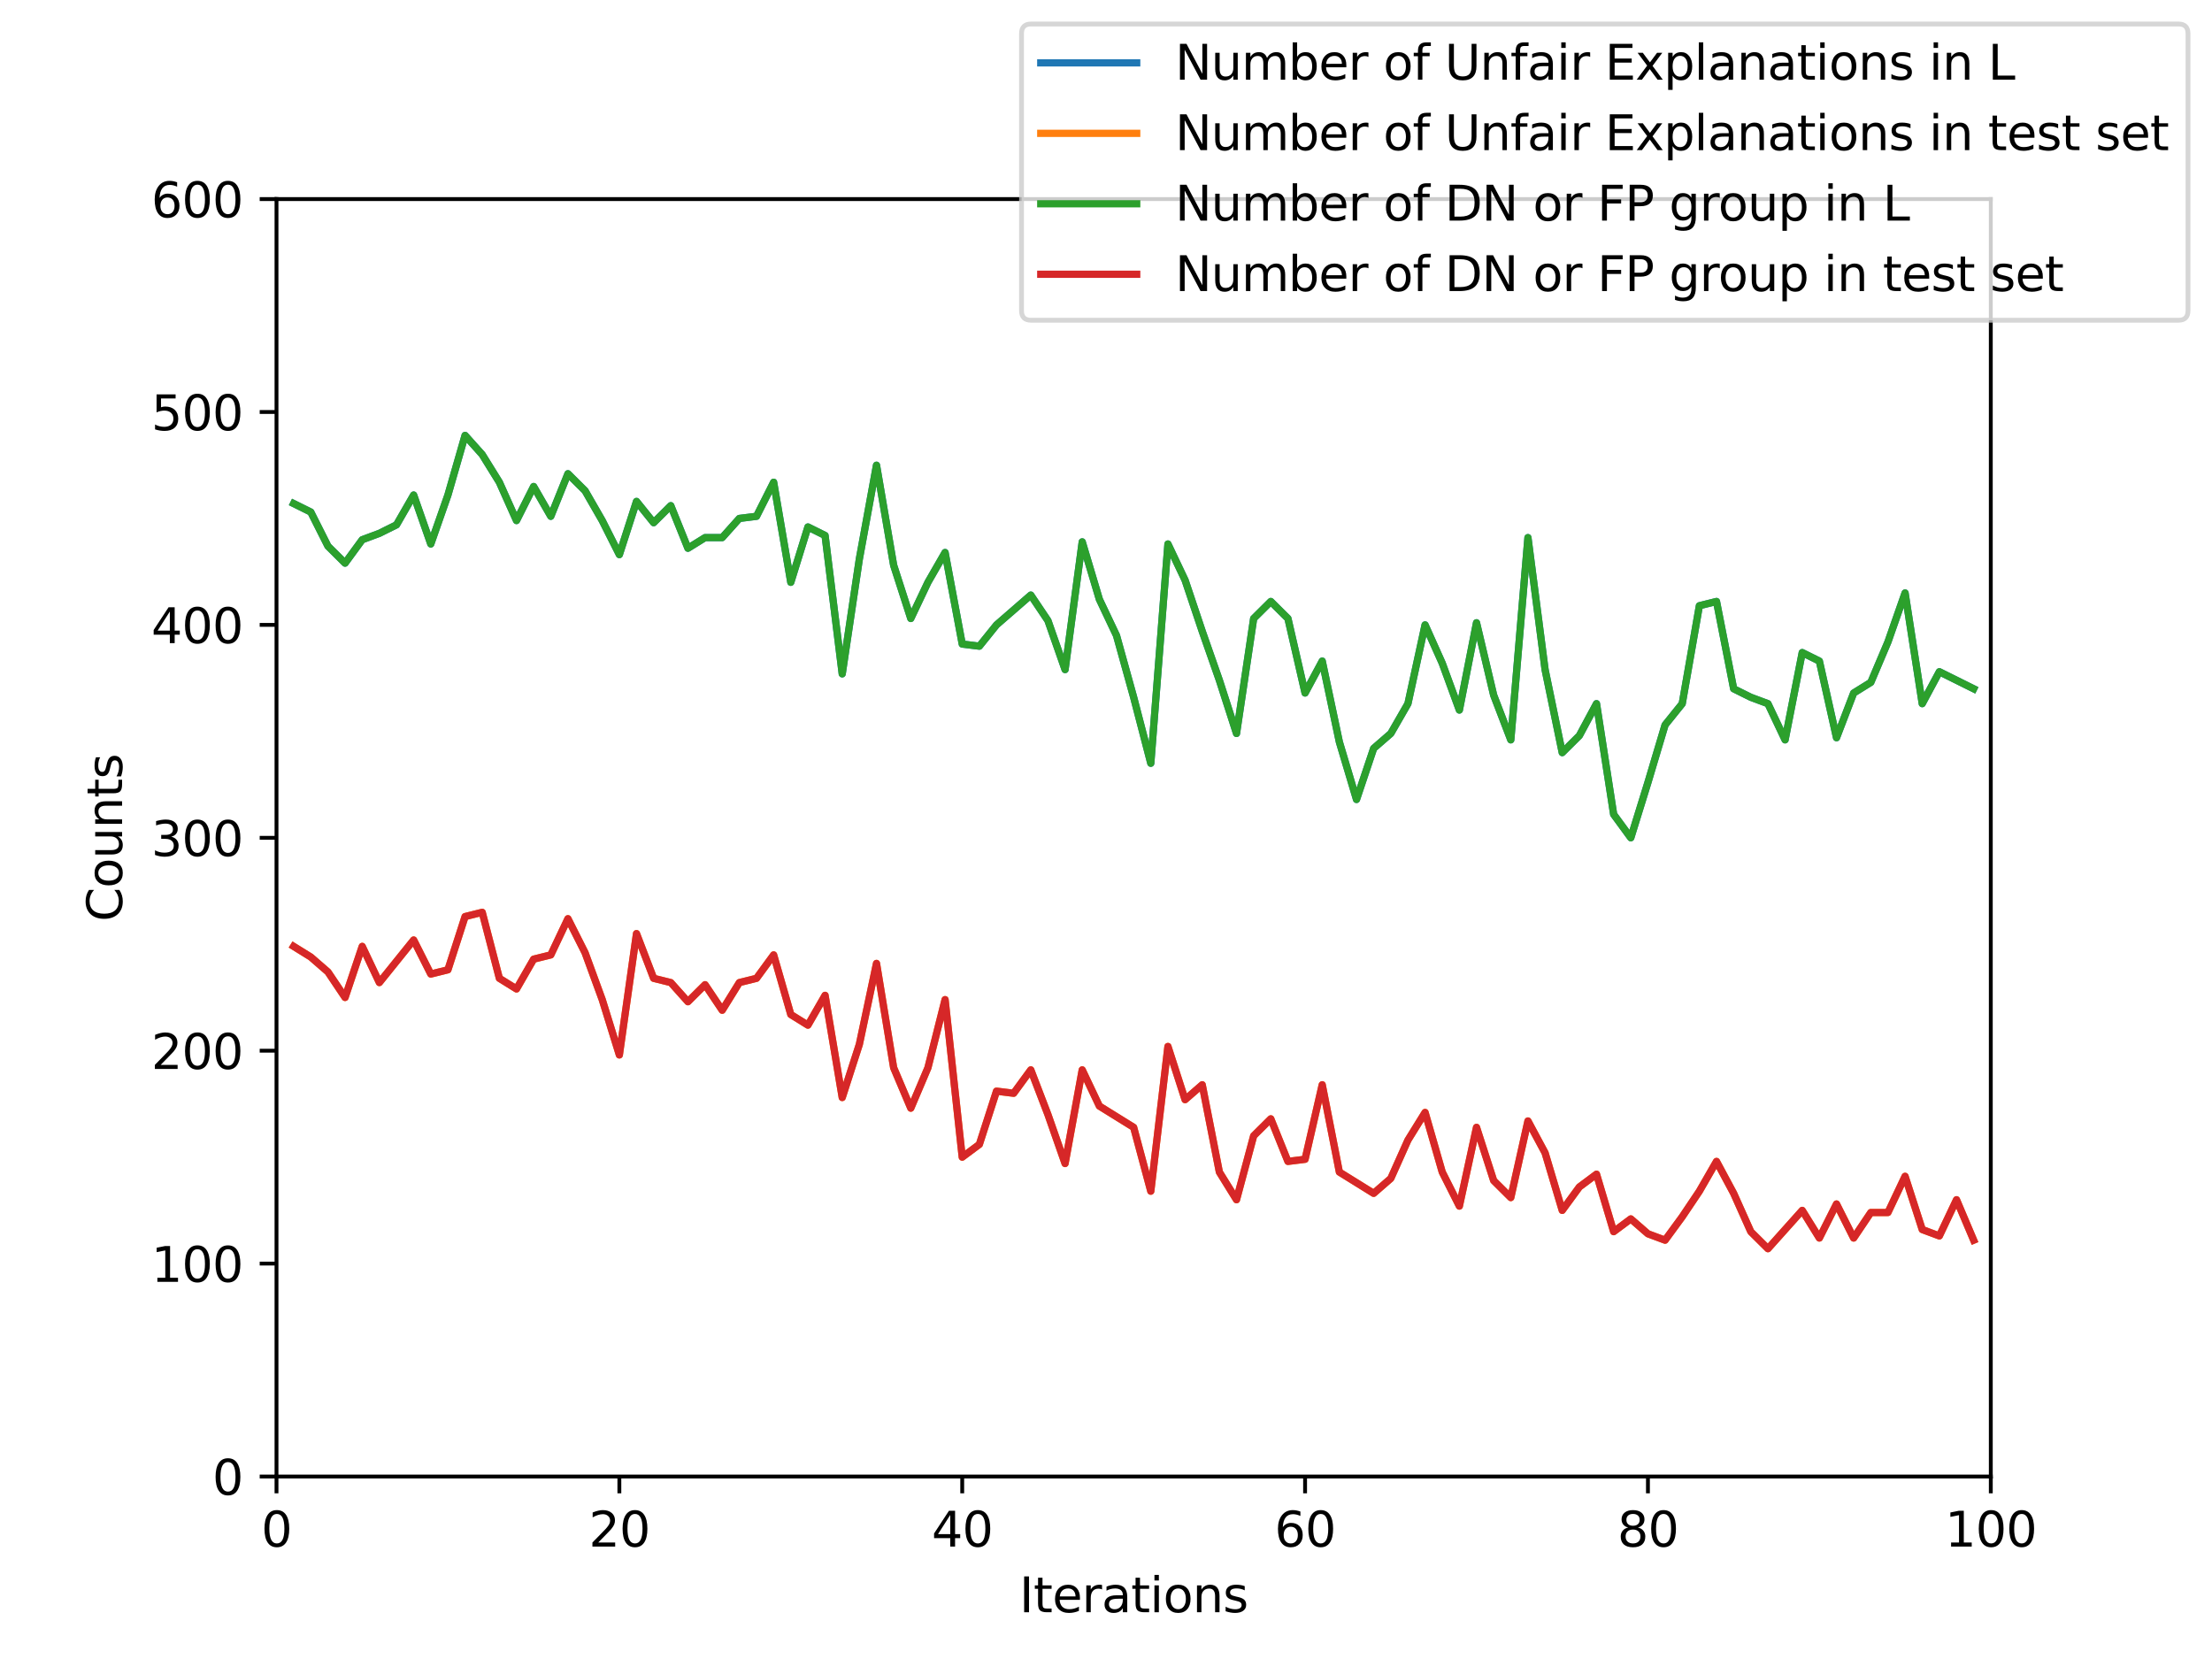 <?xml version="1.0" encoding="utf-8" standalone="no"?>
<!DOCTYPE svg PUBLIC "-//W3C//DTD SVG 1.1//EN"
  "http://www.w3.org/Graphics/SVG/1.1/DTD/svg11.dtd">
<svg xmlns:xlink="http://www.w3.org/1999/xlink" width="460.8pt" height="345.6pt" viewBox="0 0 460.8 345.6" xmlns="http://www.w3.org/2000/svg" version="1.1">
 <defs>
  <style type="text/css">*{stroke-linejoin: round; stroke-linecap: butt}</style>
 </defs>
 <g id="figure_1">
  <g id="patch_1">
   <path d="M 0 345.6 
L 460.8 345.6 
L 460.8 0 
L 0 0 
z
" style="fill: #ffffff"/>
  </g>
  <g id="axes_1">
   <g id="patch_2">
    <path d="M 57.6 307.584 
L 414.72 307.584 
L 414.72 41.472 
L 57.6 41.472 
z
" style="fill: #ffffff"/>
   </g>
   <g id="matplotlib.axis_1">
    <g id="xtick_1">
     <g id="line2d_1">
      <defs>
       <path id="mf922ef37c4" d="M 0 0 
L 0 3.5 
" style="stroke: #000000; stroke-width: 0.8"/>
      </defs>
      <g>
       <use xlink:href="#mf922ef37c4" x="57.6" y="307.584" style="stroke: #000000; stroke-width: 0.8"/>
      </g>
     </g>
     <g id="text_1">
      <!-- 0 -->
      <g transform="translate(54.419 322.182)scale(0.1 -0.1)">
       <defs>
        <path id="DejaVuSans-30" d="M 2034 4250 
Q 1547 4250 1301 3770 
Q 1056 3291 1056 2328 
Q 1056 1369 1301 889 
Q 1547 409 2034 409 
Q 2525 409 2770 889 
Q 3016 1369 3016 2328 
Q 3016 3291 2770 3770 
Q 2525 4250 2034 4250 
z
M 2034 4750 
Q 2819 4750 3233 4129 
Q 3647 3509 3647 2328 
Q 3647 1150 3233 529 
Q 2819 -91 2034 -91 
Q 1250 -91 836 529 
Q 422 1150 422 2328 
Q 422 3509 836 4129 
Q 1250 4750 2034 4750 
z
" transform="scale(0.016)"/>
       </defs>
       <use xlink:href="#DejaVuSans-30"/>
      </g>
     </g>
    </g>
    <g id="xtick_2">
     <g id="line2d_2">
      <g>
       <use xlink:href="#mf922ef37c4" x="129.024" y="307.584" style="stroke: #000000; stroke-width: 0.8"/>
      </g>
     </g>
     <g id="text_2">
      <!-- 20 -->
      <g transform="translate(122.662 322.182)scale(0.1 -0.1)">
       <defs>
        <path id="DejaVuSans-32" d="M 1228 531 
L 3431 531 
L 3431 0 
L 469 0 
L 469 531 
Q 828 903 1448 1529 
Q 2069 2156 2228 2338 
Q 2531 2678 2651 2914 
Q 2772 3150 2772 3378 
Q 2772 3750 2511 3984 
Q 2250 4219 1831 4219 
Q 1534 4219 1204 4116 
Q 875 4013 500 3803 
L 500 4441 
Q 881 4594 1212 4672 
Q 1544 4750 1819 4750 
Q 2544 4750 2975 4387 
Q 3406 4025 3406 3419 
Q 3406 3131 3298 2873 
Q 3191 2616 2906 2266 
Q 2828 2175 2409 1742 
Q 1991 1309 1228 531 
z
" transform="scale(0.016)"/>
       </defs>
       <use xlink:href="#DejaVuSans-32"/>
       <use xlink:href="#DejaVuSans-30" x="63.623"/>
      </g>
     </g>
    </g>
    <g id="xtick_3">
     <g id="line2d_3">
      <g>
       <use xlink:href="#mf922ef37c4" x="200.448" y="307.584" style="stroke: #000000; stroke-width: 0.8"/>
      </g>
     </g>
     <g id="text_3">
      <!-- 40 -->
      <g transform="translate(194.085 322.182)scale(0.1 -0.1)">
       <defs>
        <path id="DejaVuSans-34" d="M 2419 4116 
L 825 1625 
L 2419 1625 
L 2419 4116 
z
M 2253 4666 
L 3047 4666 
L 3047 1625 
L 3713 1625 
L 3713 1100 
L 3047 1100 
L 3047 0 
L 2419 0 
L 2419 1100 
L 313 1100 
L 313 1709 
L 2253 4666 
z
" transform="scale(0.016)"/>
       </defs>
       <use xlink:href="#DejaVuSans-34"/>
       <use xlink:href="#DejaVuSans-30" x="63.623"/>
      </g>
     </g>
    </g>
    <g id="xtick_4">
     <g id="line2d_4">
      <g>
       <use xlink:href="#mf922ef37c4" x="271.872" y="307.584" style="stroke: #000000; stroke-width: 0.8"/>
      </g>
     </g>
     <g id="text_4">
      <!-- 60 -->
      <g transform="translate(265.51 322.182)scale(0.1 -0.1)">
       <defs>
        <path id="DejaVuSans-36" d="M 2113 2584 
Q 1688 2584 1439 2293 
Q 1191 2003 1191 1497 
Q 1191 994 1439 701 
Q 1688 409 2113 409 
Q 2538 409 2786 701 
Q 3034 994 3034 1497 
Q 3034 2003 2786 2293 
Q 2538 2584 2113 2584 
z
M 3366 4563 
L 3366 3988 
Q 3128 4100 2886 4159 
Q 2644 4219 2406 4219 
Q 1781 4219 1451 3797 
Q 1122 3375 1075 2522 
Q 1259 2794 1537 2939 
Q 1816 3084 2150 3084 
Q 2853 3084 3261 2657 
Q 3669 2231 3669 1497 
Q 3669 778 3244 343 
Q 2819 -91 2113 -91 
Q 1303 -91 875 529 
Q 447 1150 447 2328 
Q 447 3434 972 4092 
Q 1497 4750 2381 4750 
Q 2619 4750 2861 4703 
Q 3103 4656 3366 4563 
z
" transform="scale(0.016)"/>
       </defs>
       <use xlink:href="#DejaVuSans-36"/>
       <use xlink:href="#DejaVuSans-30" x="63.623"/>
      </g>
     </g>
    </g>
    <g id="xtick_5">
     <g id="line2d_5">
      <g>
       <use xlink:href="#mf922ef37c4" x="343.296" y="307.584" style="stroke: #000000; stroke-width: 0.8"/>
      </g>
     </g>
     <g id="text_5">
      <!-- 80 -->
      <g transform="translate(336.933 322.182)scale(0.1 -0.1)">
       <defs>
        <path id="DejaVuSans-38" d="M 2034 2216 
Q 1584 2216 1326 1975 
Q 1069 1734 1069 1313 
Q 1069 891 1326 650 
Q 1584 409 2034 409 
Q 2484 409 2743 651 
Q 3003 894 3003 1313 
Q 3003 1734 2745 1975 
Q 2488 2216 2034 2216 
z
M 1403 2484 
Q 997 2584 770 2862 
Q 544 3141 544 3541 
Q 544 4100 942 4425 
Q 1341 4750 2034 4750 
Q 2731 4750 3128 4425 
Q 3525 4100 3525 3541 
Q 3525 3141 3298 2862 
Q 3072 2584 2669 2484 
Q 3125 2378 3379 2068 
Q 3634 1759 3634 1313 
Q 3634 634 3220 271 
Q 2806 -91 2034 -91 
Q 1263 -91 848 271 
Q 434 634 434 1313 
Q 434 1759 690 2068 
Q 947 2378 1403 2484 
z
M 1172 3481 
Q 1172 3119 1398 2916 
Q 1625 2713 2034 2713 
Q 2441 2713 2670 2916 
Q 2900 3119 2900 3481 
Q 2900 3844 2670 4047 
Q 2441 4250 2034 4250 
Q 1625 4250 1398 4047 
Q 1172 3844 1172 3481 
z
" transform="scale(0.016)"/>
       </defs>
       <use xlink:href="#DejaVuSans-38"/>
       <use xlink:href="#DejaVuSans-30" x="63.623"/>
      </g>
     </g>
    </g>
    <g id="xtick_6">
     <g id="line2d_6">
      <g>
       <use xlink:href="#mf922ef37c4" x="414.72" y="307.584" style="stroke: #000000; stroke-width: 0.8"/>
      </g>
     </g>
     <g id="text_6">
      <!-- 100 -->
      <g transform="translate(405.176 322.182)scale(0.1 -0.1)">
       <defs>
        <path id="DejaVuSans-31" d="M 794 531 
L 1825 531 
L 1825 4091 
L 703 3866 
L 703 4441 
L 1819 4666 
L 2450 4666 
L 2450 531 
L 3481 531 
L 3481 0 
L 794 0 
L 794 531 
z
" transform="scale(0.016)"/>
       </defs>
       <use xlink:href="#DejaVuSans-31"/>
       <use xlink:href="#DejaVuSans-30" x="63.623"/>
       <use xlink:href="#DejaVuSans-30" x="127.246"/>
      </g>
     </g>
    </g>
    <g id="text_7">
     <!-- Iterations -->
     <g transform="translate(212.347 335.861)scale(0.1 -0.1)">
      <defs>
       <path id="DejaVuSans-49" d="M 628 4666 
L 1259 4666 
L 1259 0 
L 628 0 
L 628 4666 
z
" transform="scale(0.016)"/>
       <path id="DejaVuSans-74" d="M 1172 4494 
L 1172 3500 
L 2356 3500 
L 2356 3053 
L 1172 3053 
L 1172 1153 
Q 1172 725 1289 603 
Q 1406 481 1766 481 
L 2356 481 
L 2356 0 
L 1766 0 
Q 1100 0 847 248 
Q 594 497 594 1153 
L 594 3053 
L 172 3053 
L 172 3500 
L 594 3500 
L 594 4494 
L 1172 4494 
z
" transform="scale(0.016)"/>
       <path id="DejaVuSans-65" d="M 3597 1894 
L 3597 1613 
L 953 1613 
Q 991 1019 1311 708 
Q 1631 397 2203 397 
Q 2534 397 2845 478 
Q 3156 559 3463 722 
L 3463 178 
Q 3153 47 2828 -22 
Q 2503 -91 2169 -91 
Q 1331 -91 842 396 
Q 353 884 353 1716 
Q 353 2575 817 3079 
Q 1281 3584 2069 3584 
Q 2775 3584 3186 3129 
Q 3597 2675 3597 1894 
z
M 3022 2063 
Q 3016 2534 2758 2815 
Q 2500 3097 2075 3097 
Q 1594 3097 1305 2825 
Q 1016 2553 972 2059 
L 3022 2063 
z
" transform="scale(0.016)"/>
       <path id="DejaVuSans-72" d="M 2631 2963 
Q 2534 3019 2420 3045 
Q 2306 3072 2169 3072 
Q 1681 3072 1420 2755 
Q 1159 2438 1159 1844 
L 1159 0 
L 581 0 
L 581 3500 
L 1159 3500 
L 1159 2956 
Q 1341 3275 1631 3429 
Q 1922 3584 2338 3584 
Q 2397 3584 2469 3576 
Q 2541 3569 2628 3553 
L 2631 2963 
z
" transform="scale(0.016)"/>
       <path id="DejaVuSans-61" d="M 2194 1759 
Q 1497 1759 1228 1600 
Q 959 1441 959 1056 
Q 959 750 1161 570 
Q 1363 391 1709 391 
Q 2188 391 2477 730 
Q 2766 1069 2766 1631 
L 2766 1759 
L 2194 1759 
z
M 3341 1997 
L 3341 0 
L 2766 0 
L 2766 531 
Q 2569 213 2275 61 
Q 1981 -91 1556 -91 
Q 1019 -91 701 211 
Q 384 513 384 1019 
Q 384 1609 779 1909 
Q 1175 2209 1959 2209 
L 2766 2209 
L 2766 2266 
Q 2766 2663 2505 2880 
Q 2244 3097 1772 3097 
Q 1472 3097 1187 3025 
Q 903 2953 641 2809 
L 641 3341 
Q 956 3463 1253 3523 
Q 1550 3584 1831 3584 
Q 2591 3584 2966 3190 
Q 3341 2797 3341 1997 
z
" transform="scale(0.016)"/>
       <path id="DejaVuSans-69" d="M 603 3500 
L 1178 3500 
L 1178 0 
L 603 0 
L 603 3500 
z
M 603 4863 
L 1178 4863 
L 1178 4134 
L 603 4134 
L 603 4863 
z
" transform="scale(0.016)"/>
       <path id="DejaVuSans-6f" d="M 1959 3097 
Q 1497 3097 1228 2736 
Q 959 2375 959 1747 
Q 959 1119 1226 758 
Q 1494 397 1959 397 
Q 2419 397 2687 759 
Q 2956 1122 2956 1747 
Q 2956 2369 2687 2733 
Q 2419 3097 1959 3097 
z
M 1959 3584 
Q 2709 3584 3137 3096 
Q 3566 2609 3566 1747 
Q 3566 888 3137 398 
Q 2709 -91 1959 -91 
Q 1206 -91 779 398 
Q 353 888 353 1747 
Q 353 2609 779 3096 
Q 1206 3584 1959 3584 
z
" transform="scale(0.016)"/>
       <path id="DejaVuSans-6e" d="M 3513 2113 
L 3513 0 
L 2938 0 
L 2938 2094 
Q 2938 2591 2744 2837 
Q 2550 3084 2163 3084 
Q 1697 3084 1428 2787 
Q 1159 2491 1159 1978 
L 1159 0 
L 581 0 
L 581 3500 
L 1159 3500 
L 1159 2956 
Q 1366 3272 1645 3428 
Q 1925 3584 2291 3584 
Q 2894 3584 3203 3211 
Q 3513 2838 3513 2113 
z
" transform="scale(0.016)"/>
       <path id="DejaVuSans-73" d="M 2834 3397 
L 2834 2853 
Q 2591 2978 2328 3040 
Q 2066 3103 1784 3103 
Q 1356 3103 1142 2972 
Q 928 2841 928 2578 
Q 928 2378 1081 2264 
Q 1234 2150 1697 2047 
L 1894 2003 
Q 2506 1872 2764 1633 
Q 3022 1394 3022 966 
Q 3022 478 2636 193 
Q 2250 -91 1575 -91 
Q 1294 -91 989 -36 
Q 684 19 347 128 
L 347 722 
Q 666 556 975 473 
Q 1284 391 1588 391 
Q 1994 391 2212 530 
Q 2431 669 2431 922 
Q 2431 1156 2273 1281 
Q 2116 1406 1581 1522 
L 1381 1569 
Q 847 1681 609 1914 
Q 372 2147 372 2553 
Q 372 3047 722 3315 
Q 1072 3584 1716 3584 
Q 2034 3584 2315 3537 
Q 2597 3491 2834 3397 
z
" transform="scale(0.016)"/>
      </defs>
      <use xlink:href="#DejaVuSans-49"/>
      <use xlink:href="#DejaVuSans-74" x="29.492"/>
      <use xlink:href="#DejaVuSans-65" x="68.701"/>
      <use xlink:href="#DejaVuSans-72" x="130.225"/>
      <use xlink:href="#DejaVuSans-61" x="171.338"/>
      <use xlink:href="#DejaVuSans-74" x="232.617"/>
      <use xlink:href="#DejaVuSans-69" x="271.826"/>
      <use xlink:href="#DejaVuSans-6f" x="299.609"/>
      <use xlink:href="#DejaVuSans-6e" x="360.791"/>
      <use xlink:href="#DejaVuSans-73" x="424.17"/>
     </g>
    </g>
   </g>
   <g id="matplotlib.axis_2">
    <g id="ytick_1">
     <g id="line2d_7">
      <defs>
       <path id="m00af61d850" d="M 0 0 
L -3.5 0 
" style="stroke: #000000; stroke-width: 0.8"/>
      </defs>
      <g>
       <use xlink:href="#m00af61d850" x="57.6" y="307.584" style="stroke: #000000; stroke-width: 0.8"/>
      </g>
     </g>
     <g id="text_8">
      <!-- 0 -->
      <g transform="translate(44.237 311.383)scale(0.1 -0.1)">
       <use xlink:href="#DejaVuSans-30"/>
      </g>
     </g>
    </g>
    <g id="ytick_2">
     <g id="line2d_8">
      <g>
       <use xlink:href="#m00af61d850" x="57.6" y="263.232" style="stroke: #000000; stroke-width: 0.8"/>
      </g>
     </g>
     <g id="text_9">
      <!-- 100 -->
      <g transform="translate(31.512 267.031)scale(0.1 -0.1)">
       <use xlink:href="#DejaVuSans-31"/>
       <use xlink:href="#DejaVuSans-30" x="63.623"/>
       <use xlink:href="#DejaVuSans-30" x="127.246"/>
      </g>
     </g>
    </g>
    <g id="ytick_3">
     <g id="line2d_9">
      <g>
       <use xlink:href="#m00af61d850" x="57.6" y="218.88" style="stroke: #000000; stroke-width: 0.8"/>
      </g>
     </g>
     <g id="text_10">
      <!-- 200 -->
      <g transform="translate(31.512 222.679)scale(0.1 -0.1)">
       <use xlink:href="#DejaVuSans-32"/>
       <use xlink:href="#DejaVuSans-30" x="63.623"/>
       <use xlink:href="#DejaVuSans-30" x="127.246"/>
      </g>
     </g>
    </g>
    <g id="ytick_4">
     <g id="line2d_10">
      <g>
       <use xlink:href="#m00af61d850" x="57.6" y="174.528" style="stroke: #000000; stroke-width: 0.8"/>
      </g>
     </g>
     <g id="text_11">
      <!-- 300 -->
      <g transform="translate(31.512 178.327)scale(0.1 -0.1)">
       <defs>
        <path id="DejaVuSans-33" d="M 2597 2516 
Q 3050 2419 3304 2112 
Q 3559 1806 3559 1356 
Q 3559 666 3084 287 
Q 2609 -91 1734 -91 
Q 1441 -91 1130 -33 
Q 819 25 488 141 
L 488 750 
Q 750 597 1062 519 
Q 1375 441 1716 441 
Q 2309 441 2620 675 
Q 2931 909 2931 1356 
Q 2931 1769 2642 2001 
Q 2353 2234 1838 2234 
L 1294 2234 
L 1294 2753 
L 1863 2753 
Q 2328 2753 2575 2939 
Q 2822 3125 2822 3475 
Q 2822 3834 2567 4026 
Q 2313 4219 1838 4219 
Q 1578 4219 1281 4162 
Q 984 4106 628 3988 
L 628 4550 
Q 988 4650 1302 4700 
Q 1616 4750 1894 4750 
Q 2613 4750 3031 4423 
Q 3450 4097 3450 3541 
Q 3450 3153 3228 2886 
Q 3006 2619 2597 2516 
z
" transform="scale(0.016)"/>
       </defs>
       <use xlink:href="#DejaVuSans-33"/>
       <use xlink:href="#DejaVuSans-30" x="63.623"/>
       <use xlink:href="#DejaVuSans-30" x="127.246"/>
      </g>
     </g>
    </g>
    <g id="ytick_5">
     <g id="line2d_11">
      <g>
       <use xlink:href="#m00af61d850" x="57.6" y="130.176" style="stroke: #000000; stroke-width: 0.8"/>
      </g>
     </g>
     <g id="text_12">
      <!-- 400 -->
      <g transform="translate(31.512 133.975)scale(0.1 -0.1)">
       <use xlink:href="#DejaVuSans-34"/>
       <use xlink:href="#DejaVuSans-30" x="63.623"/>
       <use xlink:href="#DejaVuSans-30" x="127.246"/>
      </g>
     </g>
    </g>
    <g id="ytick_6">
     <g id="line2d_12">
      <g>
       <use xlink:href="#m00af61d850" x="57.6" y="85.824" style="stroke: #000000; stroke-width: 0.8"/>
      </g>
     </g>
     <g id="text_13">
      <!-- 500 -->
      <g transform="translate(31.512 89.623)scale(0.1 -0.1)">
       <defs>
        <path id="DejaVuSans-35" d="M 691 4666 
L 3169 4666 
L 3169 4134 
L 1269 4134 
L 1269 2991 
Q 1406 3038 1543 3061 
Q 1681 3084 1819 3084 
Q 2600 3084 3056 2656 
Q 3513 2228 3513 1497 
Q 3513 744 3044 326 
Q 2575 -91 1722 -91 
Q 1428 -91 1123 -41 
Q 819 9 494 109 
L 494 744 
Q 775 591 1075 516 
Q 1375 441 1709 441 
Q 2250 441 2565 725 
Q 2881 1009 2881 1497 
Q 2881 1984 2565 2268 
Q 2250 2553 1709 2553 
Q 1456 2553 1204 2497 
Q 953 2441 691 2322 
L 691 4666 
z
" transform="scale(0.016)"/>
       </defs>
       <use xlink:href="#DejaVuSans-35"/>
       <use xlink:href="#DejaVuSans-30" x="63.623"/>
       <use xlink:href="#DejaVuSans-30" x="127.246"/>
      </g>
     </g>
    </g>
    <g id="ytick_7">
     <g id="line2d_13">
      <g>
       <use xlink:href="#m00af61d850" x="57.6" y="41.472" style="stroke: #000000; stroke-width: 0.8"/>
      </g>
     </g>
     <g id="text_14">
      <!-- 600 -->
      <g transform="translate(31.512 45.271)scale(0.1 -0.1)">
       <use xlink:href="#DejaVuSans-36"/>
       <use xlink:href="#DejaVuSans-30" x="63.623"/>
       <use xlink:href="#DejaVuSans-30" x="127.246"/>
      </g>
     </g>
    </g>
    <g id="text_15">
     <!-- Counts -->
     <g transform="translate(25.433 191.981)rotate(-90)scale(0.1 -0.1)">
      <defs>
       <path id="DejaVuSans-43" d="M 4122 4306 
L 4122 3641 
Q 3803 3938 3442 4084 
Q 3081 4231 2675 4231 
Q 1875 4231 1450 3742 
Q 1025 3253 1025 2328 
Q 1025 1406 1450 917 
Q 1875 428 2675 428 
Q 3081 428 3442 575 
Q 3803 722 4122 1019 
L 4122 359 
Q 3791 134 3420 21 
Q 3050 -91 2638 -91 
Q 1578 -91 968 557 
Q 359 1206 359 2328 
Q 359 3453 968 4101 
Q 1578 4750 2638 4750 
Q 3056 4750 3426 4639 
Q 3797 4528 4122 4306 
z
" transform="scale(0.016)"/>
       <path id="DejaVuSans-75" d="M 544 1381 
L 544 3500 
L 1119 3500 
L 1119 1403 
Q 1119 906 1312 657 
Q 1506 409 1894 409 
Q 2359 409 2629 706 
Q 2900 1003 2900 1516 
L 2900 3500 
L 3475 3500 
L 3475 0 
L 2900 0 
L 2900 538 
Q 2691 219 2414 64 
Q 2138 -91 1772 -91 
Q 1169 -91 856 284 
Q 544 659 544 1381 
z
M 1991 3584 
L 1991 3584 
z
" transform="scale(0.016)"/>
      </defs>
      <use xlink:href="#DejaVuSans-43"/>
      <use xlink:href="#DejaVuSans-6f" x="69.824"/>
      <use xlink:href="#DejaVuSans-75" x="131.006"/>
      <use xlink:href="#DejaVuSans-6e" x="194.385"/>
      <use xlink:href="#DejaVuSans-74" x="257.764"/>
      <use xlink:href="#DejaVuSans-73" x="296.973"/>
     </g>
    </g>
   </g>
   <g id="line2d_14">
    <path d="M 61.171 104.895 
L 64.742 106.669 
L 68.314 113.766 
L 71.885 117.314 
L 75.456 112.435 
L 79.027 111.105 
L 82.598 109.331 
L 86.17 103.121 
L 89.741 113.322 
L 93.312 103.121 
L 96.883 90.703 
L 100.454 94.694 
L 104.026 100.46 
L 107.597 108.444 
L 111.168 101.347 
L 114.739 107.556 
L 118.31 98.686 
L 121.882 102.234 
L 125.453 108.444 
L 129.024 115.54 
L 132.595 104.452 
L 136.166 108.887 
L 139.738 105.339 
L 143.309 114.209 
L 146.88 111.992 
L 150.451 111.992 
L 154.022 108 
L 157.594 107.556 
L 161.165 100.46 
L 164.736 121.306 
L 168.307 109.774 
L 171.878 111.548 
L 175.45 140.377 
L 179.021 116.427 
L 182.592 96.912 
L 186.163 117.757 
L 189.734 128.845 
L 193.306 121.306 
L 196.877 115.096 
L 200.448 134.168 
L 204.019 134.611 
L 207.59 130.176 
L 211.162 127.071 
L 214.733 123.967 
L 218.304 129.289 
L 221.875 139.49 
L 225.446 112.879 
L 229.018 124.854 
L 232.589 132.394 
L 236.16 145.256 
L 239.731 159.005 
L 243.302 113.322 
L 246.874 120.862 
L 250.445 131.507 
L 254.016 141.708 
L 257.587 152.796 
L 261.158 128.845 
L 264.73 125.297 
L 268.301 128.845 
L 271.872 144.369 
L 275.443 137.716 
L 279.014 154.57 
L 282.586 166.545 
L 286.157 155.9 
L 289.728 152.796 
L 293.299 146.586 
L 296.87 130.176 
L 300.442 138.159 
L 304.013 147.917 
L 307.584 129.732 
L 311.155 144.812 
L 314.726 154.126 
L 318.298 111.992 
L 321.869 139.49 
L 325.44 156.787 
L 329.011 153.239 
L 332.582 146.586 
L 336.154 169.649 
L 339.725 174.528 
L 343.296 162.996 
L 346.867 151.021 
L 350.438 146.586 
L 354.01 126.184 
L 357.581 125.297 
L 361.152 143.482 
L 364.723 145.256 
L 368.294 146.586 
L 371.866 154.126 
L 375.437 135.942 
L 379.008 137.716 
L 382.579 153.683 
L 386.15 144.369 
L 389.722 142.151 
L 393.293 133.724 
L 396.864 123.523 
L 400.435 146.586 
L 404.006 139.933 
L 407.578 141.708 
L 411.149 143.482 
" clip-path="url(#p3b2d346707)" style="fill: none; stroke: #1f77b4; stroke-width: 1.5; stroke-linecap: square"/>
   </g>
   <g id="line2d_15">
    <path d="M 61.171 197.148 
L 64.742 199.365 
L 68.314 202.47 
L 71.885 207.792 
L 75.456 197.148 
L 79.027 204.687 
L 82.598 200.252 
L 86.17 195.817 
L 89.741 202.913 
L 93.312 202.026 
L 96.883 190.938 
L 100.454 190.051 
L 104.026 203.8 
L 107.597 206.018 
L 111.168 199.809 
L 114.739 198.922 
L 118.31 191.382 
L 121.882 198.478 
L 125.453 208.236 
L 129.024 219.767 
L 132.595 194.486 
L 136.166 203.8 
L 139.738 204.687 
L 143.309 208.679 
L 146.88 205.131 
L 150.451 210.453 
L 154.022 204.687 
L 157.594 203.8 
L 161.165 198.922 
L 164.736 211.34 
L 168.307 213.558 
L 171.878 207.348 
L 175.45 228.637 
L 179.021 217.549 
L 182.592 200.696 
L 186.163 222.428 
L 189.734 230.855 
L 193.306 222.428 
L 196.877 208.236 
L 200.448 241.056 
L 204.019 238.395 
L 207.59 227.307 
L 211.162 227.75 
L 214.733 222.872 
L 218.304 232.186 
L 221.875 242.387 
L 225.446 222.872 
L 229.018 230.412 
L 232.589 232.629 
L 236.16 234.847 
L 239.731 248.152 
L 243.302 217.993 
L 246.874 229.081 
L 250.445 225.976 
L 254.016 244.161 
L 257.587 249.926 
L 261.158 236.621 
L 264.73 233.073 
L 268.301 241.943 
L 271.872 241.5 
L 275.443 225.976 
L 279.014 244.161 
L 282.586 246.378 
L 286.157 248.596 
L 289.728 245.491 
L 293.299 237.508 
L 296.87 231.742 
L 300.442 244.161 
L 304.013 251.257 
L 307.584 234.847 
L 311.155 245.935 
L 314.726 249.483 
L 318.298 233.516 
L 321.869 240.169 
L 325.44 252.144 
L 329.011 247.265 
L 332.582 244.604 
L 336.154 256.579 
L 339.725 253.918 
L 343.296 257.023 
L 346.867 258.353 
L 350.438 253.475 
L 354.01 248.152 
L 357.581 241.943 
L 361.152 248.596 
L 364.723 256.579 
L 368.294 260.127 
L 371.866 256.136 
L 375.437 252.144 
L 379.008 257.91 
L 382.579 250.813 
L 386.15 257.91 
L 389.722 252.588 
L 393.293 252.588 
L 396.864 245.048 
L 400.435 256.136 
L 404.006 257.466 
L 407.578 249.926 
L 411.149 258.353 
" clip-path="url(#p3b2d346707)" style="fill: none; stroke: #ff7f0e; stroke-width: 1.5; stroke-linecap: square"/>
   </g>
   <g id="line2d_16">
    <path d="M 61.171 104.895 
L 64.742 106.669 
L 68.314 113.766 
L 71.885 117.314 
L 75.456 112.435 
L 79.027 111.105 
L 82.598 109.331 
L 86.17 103.121 
L 89.741 113.322 
L 93.312 103.121 
L 96.883 90.703 
L 100.454 94.694 
L 104.026 100.46 
L 107.597 108.444 
L 111.168 101.347 
L 114.739 107.556 
L 118.31 98.686 
L 121.882 102.234 
L 125.453 108.444 
L 129.024 115.54 
L 132.595 104.452 
L 136.166 108.887 
L 139.738 105.339 
L 143.309 114.209 
L 146.88 111.992 
L 150.451 111.992 
L 154.022 108 
L 157.594 107.556 
L 161.165 100.46 
L 164.736 121.306 
L 168.307 109.774 
L 171.878 111.548 
L 175.45 140.377 
L 179.021 116.427 
L 182.592 96.912 
L 186.163 117.757 
L 189.734 128.845 
L 193.306 121.306 
L 196.877 115.096 
L 200.448 134.168 
L 204.019 134.611 
L 207.59 130.176 
L 211.162 127.071 
L 214.733 123.967 
L 218.304 129.289 
L 221.875 139.49 
L 225.446 112.879 
L 229.018 124.854 
L 232.589 132.394 
L 236.16 145.256 
L 239.731 159.005 
L 243.302 113.322 
L 246.874 120.862 
L 250.445 131.507 
L 254.016 141.708 
L 257.587 152.796 
L 261.158 128.845 
L 264.73 125.297 
L 268.301 128.845 
L 271.872 144.369 
L 275.443 137.716 
L 279.014 154.57 
L 282.586 166.545 
L 286.157 155.9 
L 289.728 152.796 
L 293.299 146.586 
L 296.87 130.176 
L 300.442 138.159 
L 304.013 147.917 
L 307.584 129.732 
L 311.155 144.812 
L 314.726 154.126 
L 318.298 111.992 
L 321.869 139.49 
L 325.44 156.787 
L 329.011 153.239 
L 332.582 146.586 
L 336.154 169.649 
L 339.725 174.528 
L 343.296 162.996 
L 346.867 151.021 
L 350.438 146.586 
L 354.01 126.184 
L 357.581 125.297 
L 361.152 143.482 
L 364.723 145.256 
L 368.294 146.586 
L 371.866 154.126 
L 375.437 135.942 
L 379.008 137.716 
L 382.579 153.683 
L 386.15 144.369 
L 389.722 142.151 
L 393.293 133.724 
L 396.864 123.523 
L 400.435 146.586 
L 404.006 139.933 
L 407.578 141.708 
L 411.149 143.482 
" clip-path="url(#p3b2d346707)" style="fill: none; stroke: #2ca02c; stroke-width: 1.5; stroke-linecap: square"/>
   </g>
   <g id="line2d_17">
    <path d="M 61.171 197.148 
L 64.742 199.365 
L 68.314 202.47 
L 71.885 207.792 
L 75.456 197.148 
L 79.027 204.687 
L 82.598 200.252 
L 86.17 195.817 
L 89.741 202.913 
L 93.312 202.026 
L 96.883 190.938 
L 100.454 190.051 
L 104.026 203.8 
L 107.597 206.018 
L 111.168 199.809 
L 114.739 198.922 
L 118.31 191.382 
L 121.882 198.478 
L 125.453 208.236 
L 129.024 219.767 
L 132.595 194.486 
L 136.166 203.8 
L 139.738 204.687 
L 143.309 208.679 
L 146.88 205.131 
L 150.451 210.453 
L 154.022 204.687 
L 157.594 203.8 
L 161.165 198.922 
L 164.736 211.34 
L 168.307 213.558 
L 171.878 207.348 
L 175.45 228.637 
L 179.021 217.549 
L 182.592 200.696 
L 186.163 222.428 
L 189.734 230.855 
L 193.306 222.428 
L 196.877 208.236 
L 200.448 241.056 
L 204.019 238.395 
L 207.59 227.307 
L 211.162 227.75 
L 214.733 222.872 
L 218.304 232.186 
L 221.875 242.387 
L 225.446 222.872 
L 229.018 230.412 
L 232.589 232.629 
L 236.16 234.847 
L 239.731 248.152 
L 243.302 217.993 
L 246.874 229.081 
L 250.445 225.976 
L 254.016 244.161 
L 257.587 249.926 
L 261.158 236.621 
L 264.73 233.073 
L 268.301 241.943 
L 271.872 241.5 
L 275.443 225.976 
L 279.014 244.161 
L 282.586 246.378 
L 286.157 248.596 
L 289.728 245.491 
L 293.299 237.508 
L 296.87 231.742 
L 300.442 244.161 
L 304.013 251.257 
L 307.584 234.847 
L 311.155 245.935 
L 314.726 249.483 
L 318.298 233.516 
L 321.869 240.169 
L 325.44 252.144 
L 329.011 247.265 
L 332.582 244.604 
L 336.154 256.579 
L 339.725 253.918 
L 343.296 257.023 
L 346.867 258.353 
L 350.438 253.475 
L 354.01 248.152 
L 357.581 241.943 
L 361.152 248.596 
L 364.723 256.579 
L 368.294 260.127 
L 371.866 256.136 
L 375.437 252.144 
L 379.008 257.91 
L 382.579 250.813 
L 386.15 257.91 
L 389.722 252.588 
L 393.293 252.588 
L 396.864 245.048 
L 400.435 256.136 
L 404.006 257.466 
L 407.578 249.926 
L 411.149 258.353 
" clip-path="url(#p3b2d346707)" style="fill: none; stroke: #d62728; stroke-width: 1.5; stroke-linecap: square"/>
   </g>
   <g id="patch_3">
    <path d="M 57.6 307.584 
L 57.6 41.472 
" style="fill: none; stroke: #000000; stroke-width: 0.8; stroke-linejoin: miter; stroke-linecap: square"/>
   </g>
   <g id="patch_4">
    <path d="M 414.72 307.584 
L 414.72 41.472 
" style="fill: none; stroke: #000000; stroke-width: 0.8; stroke-linejoin: miter; stroke-linecap: square"/>
   </g>
   <g id="patch_5">
    <path d="M 57.6 307.584 
L 414.72 307.584 
" style="fill: none; stroke: #000000; stroke-width: 0.8; stroke-linejoin: miter; stroke-linecap: square"/>
   </g>
   <g id="patch_6">
    <path d="M 57.6 41.472 
L 414.72 41.472 
" style="fill: none; stroke: #000000; stroke-width: 0.8; stroke-linejoin: miter; stroke-linecap: square"/>
   </g>
  </g>
  <g id="legend_1">
   <g id="patch_7">
    <path d="M 214.803 66.713 
L 453.8 66.713 
Q 455.8 66.713 455.8 64.713 
L 455.8 7 
Q 455.8 5 453.8 5 
L 214.803 5 
Q 212.803 5 212.803 7 
L 212.803 64.713 
Q 212.803 66.713 214.803 66.713 
z
" style="fill: #ffffff; opacity: 0.8; stroke: #cccccc; stroke-linejoin: miter"/>
   </g>
   <g id="line2d_18">
    <path d="M 216.803 13.098 
L 226.803 13.098 
L 236.803 13.098 
" style="fill: none; stroke: #1f77b4; stroke-width: 1.5; stroke-linecap: square"/>
   </g>
   <g id="text_16">
    <!-- Number of Unfair Explanations in L -->
    <g transform="translate(244.803 16.598)scale(0.1 -0.1)">
     <defs>
      <path id="DejaVuSans-4e" d="M 628 4666 
L 1478 4666 
L 3547 763 
L 3547 4666 
L 4159 4666 
L 4159 0 
L 3309 0 
L 1241 3903 
L 1241 0 
L 628 0 
L 628 4666 
z
" transform="scale(0.016)"/>
      <path id="DejaVuSans-6d" d="M 3328 2828 
Q 3544 3216 3844 3400 
Q 4144 3584 4550 3584 
Q 5097 3584 5394 3201 
Q 5691 2819 5691 2113 
L 5691 0 
L 5113 0 
L 5113 2094 
Q 5113 2597 4934 2840 
Q 4756 3084 4391 3084 
Q 3944 3084 3684 2787 
Q 3425 2491 3425 1978 
L 3425 0 
L 2847 0 
L 2847 2094 
Q 2847 2600 2669 2842 
Q 2491 3084 2119 3084 
Q 1678 3084 1418 2786 
Q 1159 2488 1159 1978 
L 1159 0 
L 581 0 
L 581 3500 
L 1159 3500 
L 1159 2956 
Q 1356 3278 1631 3431 
Q 1906 3584 2284 3584 
Q 2666 3584 2933 3390 
Q 3200 3197 3328 2828 
z
" transform="scale(0.016)"/>
      <path id="DejaVuSans-62" d="M 3116 1747 
Q 3116 2381 2855 2742 
Q 2594 3103 2138 3103 
Q 1681 3103 1420 2742 
Q 1159 2381 1159 1747 
Q 1159 1113 1420 752 
Q 1681 391 2138 391 
Q 2594 391 2855 752 
Q 3116 1113 3116 1747 
z
M 1159 2969 
Q 1341 3281 1617 3432 
Q 1894 3584 2278 3584 
Q 2916 3584 3314 3078 
Q 3713 2572 3713 1747 
Q 3713 922 3314 415 
Q 2916 -91 2278 -91 
Q 1894 -91 1617 61 
Q 1341 213 1159 525 
L 1159 0 
L 581 0 
L 581 4863 
L 1159 4863 
L 1159 2969 
z
" transform="scale(0.016)"/>
      <path id="DejaVuSans-20" transform="scale(0.016)"/>
      <path id="DejaVuSans-66" d="M 2375 4863 
L 2375 4384 
L 1825 4384 
Q 1516 4384 1395 4259 
Q 1275 4134 1275 3809 
L 1275 3500 
L 2222 3500 
L 2222 3053 
L 1275 3053 
L 1275 0 
L 697 0 
L 697 3053 
L 147 3053 
L 147 3500 
L 697 3500 
L 697 3744 
Q 697 4328 969 4595 
Q 1241 4863 1831 4863 
L 2375 4863 
z
" transform="scale(0.016)"/>
      <path id="DejaVuSans-55" d="M 556 4666 
L 1191 4666 
L 1191 1831 
Q 1191 1081 1462 751 
Q 1734 422 2344 422 
Q 2950 422 3222 751 
Q 3494 1081 3494 1831 
L 3494 4666 
L 4128 4666 
L 4128 1753 
Q 4128 841 3676 375 
Q 3225 -91 2344 -91 
Q 1459 -91 1007 375 
Q 556 841 556 1753 
L 556 4666 
z
" transform="scale(0.016)"/>
      <path id="DejaVuSans-45" d="M 628 4666 
L 3578 4666 
L 3578 4134 
L 1259 4134 
L 1259 2753 
L 3481 2753 
L 3481 2222 
L 1259 2222 
L 1259 531 
L 3634 531 
L 3634 0 
L 628 0 
L 628 4666 
z
" transform="scale(0.016)"/>
      <path id="DejaVuSans-78" d="M 3513 3500 
L 2247 1797 
L 3578 0 
L 2900 0 
L 1881 1375 
L 863 0 
L 184 0 
L 1544 1831 
L 300 3500 
L 978 3500 
L 1906 2253 
L 2834 3500 
L 3513 3500 
z
" transform="scale(0.016)"/>
      <path id="DejaVuSans-70" d="M 1159 525 
L 1159 -1331 
L 581 -1331 
L 581 3500 
L 1159 3500 
L 1159 2969 
Q 1341 3281 1617 3432 
Q 1894 3584 2278 3584 
Q 2916 3584 3314 3078 
Q 3713 2572 3713 1747 
Q 3713 922 3314 415 
Q 2916 -91 2278 -91 
Q 1894 -91 1617 61 
Q 1341 213 1159 525 
z
M 3116 1747 
Q 3116 2381 2855 2742 
Q 2594 3103 2138 3103 
Q 1681 3103 1420 2742 
Q 1159 2381 1159 1747 
Q 1159 1113 1420 752 
Q 1681 391 2138 391 
Q 2594 391 2855 752 
Q 3116 1113 3116 1747 
z
" transform="scale(0.016)"/>
      <path id="DejaVuSans-6c" d="M 603 4863 
L 1178 4863 
L 1178 0 
L 603 0 
L 603 4863 
z
" transform="scale(0.016)"/>
      <path id="DejaVuSans-4c" d="M 628 4666 
L 1259 4666 
L 1259 531 
L 3531 531 
L 3531 0 
L 628 0 
L 628 4666 
z
" transform="scale(0.016)"/>
     </defs>
     <use xlink:href="#DejaVuSans-4e"/>
     <use xlink:href="#DejaVuSans-75" x="74.805"/>
     <use xlink:href="#DejaVuSans-6d" x="138.184"/>
     <use xlink:href="#DejaVuSans-62" x="235.596"/>
     <use xlink:href="#DejaVuSans-65" x="299.072"/>
     <use xlink:href="#DejaVuSans-72" x="360.596"/>
     <use xlink:href="#DejaVuSans-20" x="401.709"/>
     <use xlink:href="#DejaVuSans-6f" x="433.496"/>
     <use xlink:href="#DejaVuSans-66" x="494.678"/>
     <use xlink:href="#DejaVuSans-20" x="529.883"/>
     <use xlink:href="#DejaVuSans-55" x="561.67"/>
     <use xlink:href="#DejaVuSans-6e" x="634.863"/>
     <use xlink:href="#DejaVuSans-66" x="698.242"/>
     <use xlink:href="#DejaVuSans-61" x="733.447"/>
     <use xlink:href="#DejaVuSans-69" x="794.727"/>
     <use xlink:href="#DejaVuSans-72" x="822.51"/>
     <use xlink:href="#DejaVuSans-20" x="863.623"/>
     <use xlink:href="#DejaVuSans-45" x="895.41"/>
     <use xlink:href="#DejaVuSans-78" x="958.594"/>
     <use xlink:href="#DejaVuSans-70" x="1017.773"/>
     <use xlink:href="#DejaVuSans-6c" x="1081.25"/>
     <use xlink:href="#DejaVuSans-61" x="1109.033"/>
     <use xlink:href="#DejaVuSans-6e" x="1170.312"/>
     <use xlink:href="#DejaVuSans-61" x="1233.691"/>
     <use xlink:href="#DejaVuSans-74" x="1294.971"/>
     <use xlink:href="#DejaVuSans-69" x="1334.18"/>
     <use xlink:href="#DejaVuSans-6f" x="1361.963"/>
     <use xlink:href="#DejaVuSans-6e" x="1423.145"/>
     <use xlink:href="#DejaVuSans-73" x="1486.523"/>
     <use xlink:href="#DejaVuSans-20" x="1538.623"/>
     <use xlink:href="#DejaVuSans-69" x="1570.41"/>
     <use xlink:href="#DejaVuSans-6e" x="1598.193"/>
     <use xlink:href="#DejaVuSans-20" x="1661.572"/>
     <use xlink:href="#DejaVuSans-4c" x="1693.359"/>
    </g>
   </g>
   <g id="line2d_19">
    <path d="M 216.803 27.777 
L 226.803 27.777 
L 236.803 27.777 
" style="fill: none; stroke: #ff7f0e; stroke-width: 1.5; stroke-linecap: square"/>
   </g>
   <g id="text_17">
    <!-- Number of Unfair Explanations in test set -->
    <g transform="translate(244.803 31.277)scale(0.1 -0.1)">
     <use xlink:href="#DejaVuSans-4e"/>
     <use xlink:href="#DejaVuSans-75" x="74.805"/>
     <use xlink:href="#DejaVuSans-6d" x="138.184"/>
     <use xlink:href="#DejaVuSans-62" x="235.596"/>
     <use xlink:href="#DejaVuSans-65" x="299.072"/>
     <use xlink:href="#DejaVuSans-72" x="360.596"/>
     <use xlink:href="#DejaVuSans-20" x="401.709"/>
     <use xlink:href="#DejaVuSans-6f" x="433.496"/>
     <use xlink:href="#DejaVuSans-66" x="494.678"/>
     <use xlink:href="#DejaVuSans-20" x="529.883"/>
     <use xlink:href="#DejaVuSans-55" x="561.67"/>
     <use xlink:href="#DejaVuSans-6e" x="634.863"/>
     <use xlink:href="#DejaVuSans-66" x="698.242"/>
     <use xlink:href="#DejaVuSans-61" x="733.447"/>
     <use xlink:href="#DejaVuSans-69" x="794.727"/>
     <use xlink:href="#DejaVuSans-72" x="822.51"/>
     <use xlink:href="#DejaVuSans-20" x="863.623"/>
     <use xlink:href="#DejaVuSans-45" x="895.41"/>
     <use xlink:href="#DejaVuSans-78" x="958.594"/>
     <use xlink:href="#DejaVuSans-70" x="1017.773"/>
     <use xlink:href="#DejaVuSans-6c" x="1081.25"/>
     <use xlink:href="#DejaVuSans-61" x="1109.033"/>
     <use xlink:href="#DejaVuSans-6e" x="1170.312"/>
     <use xlink:href="#DejaVuSans-61" x="1233.691"/>
     <use xlink:href="#DejaVuSans-74" x="1294.971"/>
     <use xlink:href="#DejaVuSans-69" x="1334.18"/>
     <use xlink:href="#DejaVuSans-6f" x="1361.963"/>
     <use xlink:href="#DejaVuSans-6e" x="1423.145"/>
     <use xlink:href="#DejaVuSans-73" x="1486.523"/>
     <use xlink:href="#DejaVuSans-20" x="1538.623"/>
     <use xlink:href="#DejaVuSans-69" x="1570.41"/>
     <use xlink:href="#DejaVuSans-6e" x="1598.193"/>
     <use xlink:href="#DejaVuSans-20" x="1661.572"/>
     <use xlink:href="#DejaVuSans-74" x="1693.359"/>
     <use xlink:href="#DejaVuSans-65" x="1732.568"/>
     <use xlink:href="#DejaVuSans-73" x="1794.092"/>
     <use xlink:href="#DejaVuSans-74" x="1846.191"/>
     <use xlink:href="#DejaVuSans-20" x="1885.4"/>
     <use xlink:href="#DejaVuSans-73" x="1917.188"/>
     <use xlink:href="#DejaVuSans-65" x="1969.287"/>
     <use xlink:href="#DejaVuSans-74" x="2030.811"/>
    </g>
   </g>
   <g id="line2d_20">
    <path d="M 216.803 42.455 
L 226.803 42.455 
L 236.803 42.455 
" style="fill: none; stroke: #2ca02c; stroke-width: 1.5; stroke-linecap: square"/>
   </g>
   <g id="text_18">
    <!-- Number of DN or FP group in L -->
    <g transform="translate(244.803 45.955)scale(0.1 -0.1)">
     <defs>
      <path id="DejaVuSans-44" d="M 1259 4147 
L 1259 519 
L 2022 519 
Q 2988 519 3436 956 
Q 3884 1394 3884 2338 
Q 3884 3275 3436 3711 
Q 2988 4147 2022 4147 
L 1259 4147 
z
M 628 4666 
L 1925 4666 
Q 3281 4666 3915 4102 
Q 4550 3538 4550 2338 
Q 4550 1131 3912 565 
Q 3275 0 1925 0 
L 628 0 
L 628 4666 
z
" transform="scale(0.016)"/>
      <path id="DejaVuSans-46" d="M 628 4666 
L 3309 4666 
L 3309 4134 
L 1259 4134 
L 1259 2759 
L 3109 2759 
L 3109 2228 
L 1259 2228 
L 1259 0 
L 628 0 
L 628 4666 
z
" transform="scale(0.016)"/>
      <path id="DejaVuSans-50" d="M 1259 4147 
L 1259 2394 
L 2053 2394 
Q 2494 2394 2734 2622 
Q 2975 2850 2975 3272 
Q 2975 3691 2734 3919 
Q 2494 4147 2053 4147 
L 1259 4147 
z
M 628 4666 
L 2053 4666 
Q 2838 4666 3239 4311 
Q 3641 3956 3641 3272 
Q 3641 2581 3239 2228 
Q 2838 1875 2053 1875 
L 1259 1875 
L 1259 0 
L 628 0 
L 628 4666 
z
" transform="scale(0.016)"/>
      <path id="DejaVuSans-67" d="M 2906 1791 
Q 2906 2416 2648 2759 
Q 2391 3103 1925 3103 
Q 1463 3103 1205 2759 
Q 947 2416 947 1791 
Q 947 1169 1205 825 
Q 1463 481 1925 481 
Q 2391 481 2648 825 
Q 2906 1169 2906 1791 
z
M 3481 434 
Q 3481 -459 3084 -895 
Q 2688 -1331 1869 -1331 
Q 1566 -1331 1297 -1286 
Q 1028 -1241 775 -1147 
L 775 -588 
Q 1028 -725 1275 -790 
Q 1522 -856 1778 -856 
Q 2344 -856 2625 -561 
Q 2906 -266 2906 331 
L 2906 616 
Q 2728 306 2450 153 
Q 2172 0 1784 0 
Q 1141 0 747 490 
Q 353 981 353 1791 
Q 353 2603 747 3093 
Q 1141 3584 1784 3584 
Q 2172 3584 2450 3431 
Q 2728 3278 2906 2969 
L 2906 3500 
L 3481 3500 
L 3481 434 
z
" transform="scale(0.016)"/>
     </defs>
     <use xlink:href="#DejaVuSans-4e"/>
     <use xlink:href="#DejaVuSans-75" x="74.805"/>
     <use xlink:href="#DejaVuSans-6d" x="138.184"/>
     <use xlink:href="#DejaVuSans-62" x="235.596"/>
     <use xlink:href="#DejaVuSans-65" x="299.072"/>
     <use xlink:href="#DejaVuSans-72" x="360.596"/>
     <use xlink:href="#DejaVuSans-20" x="401.709"/>
     <use xlink:href="#DejaVuSans-6f" x="433.496"/>
     <use xlink:href="#DejaVuSans-66" x="494.678"/>
     <use xlink:href="#DejaVuSans-20" x="529.883"/>
     <use xlink:href="#DejaVuSans-44" x="561.67"/>
     <use xlink:href="#DejaVuSans-4e" x="638.672"/>
     <use xlink:href="#DejaVuSans-20" x="713.477"/>
     <use xlink:href="#DejaVuSans-6f" x="745.264"/>
     <use xlink:href="#DejaVuSans-72" x="806.445"/>
     <use xlink:href="#DejaVuSans-20" x="847.559"/>
     <use xlink:href="#DejaVuSans-46" x="879.346"/>
     <use xlink:href="#DejaVuSans-50" x="936.865"/>
     <use xlink:href="#DejaVuSans-20" x="997.168"/>
     <use xlink:href="#DejaVuSans-67" x="1028.955"/>
     <use xlink:href="#DejaVuSans-72" x="1092.432"/>
     <use xlink:href="#DejaVuSans-6f" x="1131.295"/>
     <use xlink:href="#DejaVuSans-75" x="1192.477"/>
     <use xlink:href="#DejaVuSans-70" x="1255.855"/>
     <use xlink:href="#DejaVuSans-20" x="1319.332"/>
     <use xlink:href="#DejaVuSans-69" x="1351.119"/>
     <use xlink:href="#DejaVuSans-6e" x="1378.902"/>
     <use xlink:href="#DejaVuSans-20" x="1442.281"/>
     <use xlink:href="#DejaVuSans-4c" x="1474.068"/>
    </g>
   </g>
   <g id="line2d_21">
    <path d="M 216.803 57.133 
L 226.803 57.133 
L 236.803 57.133 
" style="fill: none; stroke: #d62728; stroke-width: 1.5; stroke-linecap: square"/>
   </g>
   <g id="text_19">
    <!-- Number of DN or FP group in test set -->
    <g transform="translate(244.803 60.633)scale(0.1 -0.1)">
     <use xlink:href="#DejaVuSans-4e"/>
     <use xlink:href="#DejaVuSans-75" x="74.805"/>
     <use xlink:href="#DejaVuSans-6d" x="138.184"/>
     <use xlink:href="#DejaVuSans-62" x="235.596"/>
     <use xlink:href="#DejaVuSans-65" x="299.072"/>
     <use xlink:href="#DejaVuSans-72" x="360.596"/>
     <use xlink:href="#DejaVuSans-20" x="401.709"/>
     <use xlink:href="#DejaVuSans-6f" x="433.496"/>
     <use xlink:href="#DejaVuSans-66" x="494.678"/>
     <use xlink:href="#DejaVuSans-20" x="529.883"/>
     <use xlink:href="#DejaVuSans-44" x="561.67"/>
     <use xlink:href="#DejaVuSans-4e" x="638.672"/>
     <use xlink:href="#DejaVuSans-20" x="713.477"/>
     <use xlink:href="#DejaVuSans-6f" x="745.264"/>
     <use xlink:href="#DejaVuSans-72" x="806.445"/>
     <use xlink:href="#DejaVuSans-20" x="847.559"/>
     <use xlink:href="#DejaVuSans-46" x="879.346"/>
     <use xlink:href="#DejaVuSans-50" x="936.865"/>
     <use xlink:href="#DejaVuSans-20" x="997.168"/>
     <use xlink:href="#DejaVuSans-67" x="1028.955"/>
     <use xlink:href="#DejaVuSans-72" x="1092.432"/>
     <use xlink:href="#DejaVuSans-6f" x="1131.295"/>
     <use xlink:href="#DejaVuSans-75" x="1192.477"/>
     <use xlink:href="#DejaVuSans-70" x="1255.855"/>
     <use xlink:href="#DejaVuSans-20" x="1319.332"/>
     <use xlink:href="#DejaVuSans-69" x="1351.119"/>
     <use xlink:href="#DejaVuSans-6e" x="1378.902"/>
     <use xlink:href="#DejaVuSans-20" x="1442.281"/>
     <use xlink:href="#DejaVuSans-74" x="1474.068"/>
     <use xlink:href="#DejaVuSans-65" x="1513.277"/>
     <use xlink:href="#DejaVuSans-73" x="1574.801"/>
     <use xlink:href="#DejaVuSans-74" x="1626.9"/>
     <use xlink:href="#DejaVuSans-20" x="1666.109"/>
     <use xlink:href="#DejaVuSans-73" x="1697.896"/>
     <use xlink:href="#DejaVuSans-65" x="1749.996"/>
     <use xlink:href="#DejaVuSans-74" x="1811.52"/>
    </g>
   </g>
  </g>
 </g>
 <defs>
  <clipPath id="p3b2d346707">
   <rect x="57.6" y="41.472" width="357.12" height="266.112"/>
  </clipPath>
 </defs>
</svg>

